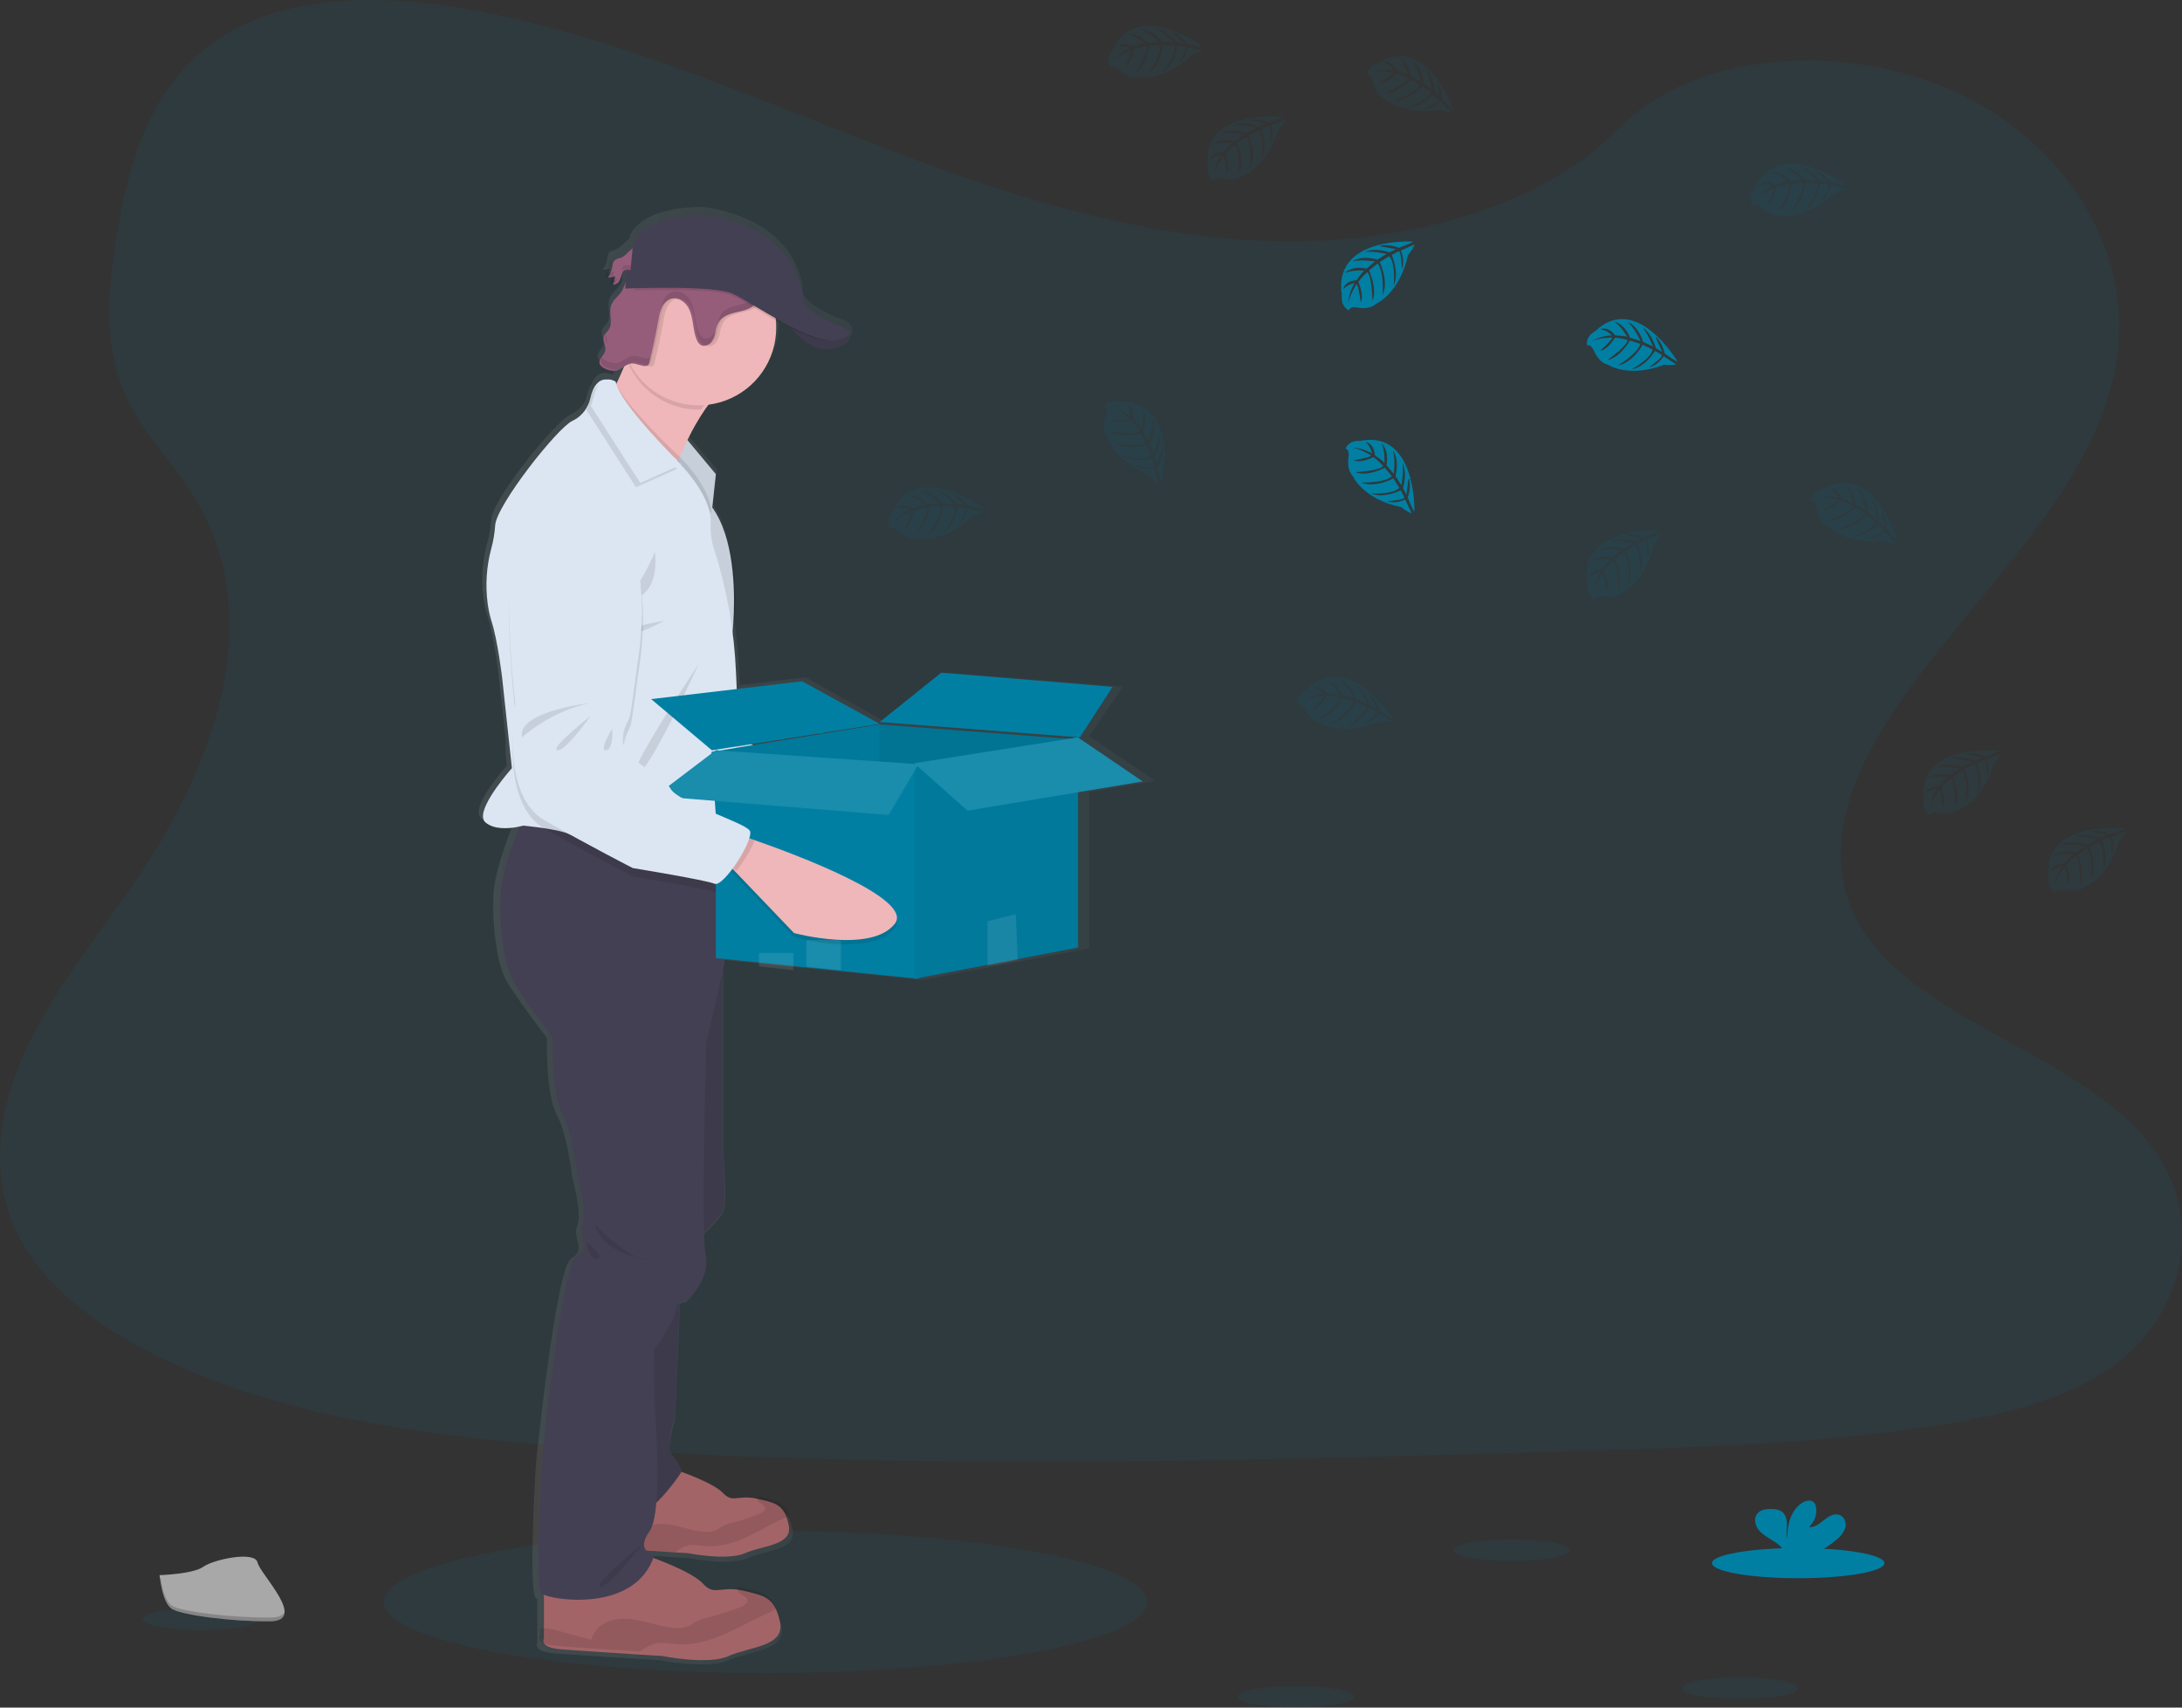 <?xml version="1.0" encoding="UTF-8"?>
<svg width="506px" height="396px" viewBox="0 0 506 396" version="1.1" xmlns="http://www.w3.org/2000/svg" xmlns:xlink="http://www.w3.org/1999/xlink">
    <rect x="0" y="0" width="506" height="396" fill="#333333" stroke="none"/>
    <!-- Generator: Sketch 53.2 (72643) - https://sketchapp.com -->
    <title>search-no-results</title>
    <desc>Created with Sketch.</desc>
    <defs>
        <linearGradient x1="0.042%" y1="50.012%" x2="100%" y2="50.012%" id="search-no-results--linearGradient-1">
            <stop stop-color="#808080" stop-opacity="0.25" offset="0%"></stop>
            <stop stop-color="#808080" stop-opacity="0.12" offset="54%"></stop>
            <stop stop-color="#808080" stop-opacity="0.1" offset="100%"></stop>
        </linearGradient>
    </defs>
    <g id="search-no-results--Guidelines" stroke="none" stroke-width="1" fill="none" fill-rule="evenodd">
        <g id="search-no-results--illustrations" transform="translate(-544, -1112)" fill-rule="nonzero">
            <g id="search-no-results--search-no-results" transform="translate(544, 1112)">
                <ellipse id="search-no-results--Oval" fill="#017FA3" opacity="0.1" cx="177.5" cy="371.5" rx="88.5" ry="16.5"></ellipse>
                <path d="M293.991,55.886 C261.552,54.763 230.657,44.277 201.155,32.809 C171.654,21.34 142.433,8.637 110.771,2.562 C90.406,-1.346 67.115,-1.903 50.71,9.014 C34.917,19.549 29.814,37.685 27.073,54.527 C25.008,67.199 23.795,80.539 29.449,92.404 C33.378,100.642 40.345,107.565 45.167,115.457 C61.942,142.909 50.084,176.763 31.91,203.568 C23.389,216.14 13.49,228.151 6.909,241.521 C0.328,254.891 -2.715,270.262 3.044,283.938 C8.748,297.484 22.346,307.638 37.077,314.787 C66.995,329.311 102.235,333.465 136.624,335.823 C212.723,341.03 289.224,338.778 365.524,336.515 C393.763,335.682 422.122,334.835 449.899,330.465 C465.326,328.037 481.25,324.184 492.452,314.883 C506.667,303.078 510.19,283.091 500.662,268.291 C484.683,243.457 440.516,237.292 429.334,210.647 C423.189,195.978 429.5,179.643 438.436,166.042 C457.603,136.859 489.726,111.258 491.415,77.905 C492.578,54.998 477.135,32.056 453.257,21.215 C428.231,9.851 393.522,11.281 375.067,30.09 C356.046,49.435 322.635,56.885 293.991,55.886 Z" id="search-no-results--Path" fill="#017FA3" opacity="0.1"></path>
                <path d="M268,181.118 L252.6,170.769 L252.6,170.769 L260.368,159.242 L219.692,156.01 L205.076,167.276 L186.78,157.052 L171.521,158.882 L171.34,154.872 C171.151,150.693 170.729,146.527 170.078,142.394 C170.143,141.141 170.188,139.703 170.183,138.139 C170.183,131.549 169.288,122.814 165.356,116.991 L166.261,108.882 L158.921,100.237 C160.1,97.897 161.444,95.643 162.943,93.492 C163.194,93.131 163.446,92.78 163.717,92.439 C173.245,91.753 180.762,83.945 180.762,74.398 C180.762,73.957 180.762,73.516 180.711,73.08 C180.711,72.905 180.676,72.724 180.656,72.549 C181.586,73.05 182.527,73.551 183.467,74.052 C183.643,74.303 183.844,74.554 184.065,74.849 L184.065,74.849 L184.11,74.904 L184.392,75.25 L184.482,75.355 C184.583,75.476 184.688,75.591 184.794,75.711 L184.864,75.791 C185.131,76.087 185.413,76.388 185.714,76.683 C185.75,76.713 185.784,76.744 185.815,76.779 L186.192,77.129 L186.297,77.225 C186.619,77.51 186.961,77.786 187.303,78.047 L187.414,78.127 L187.846,78.422 L187.987,78.513 C188.153,78.613 188.324,78.718 188.49,78.813 L188.55,78.848 C188.746,78.954 188.947,79.054 189.148,79.149 L189.249,79.189 C189.42,79.263 189.587,79.333 189.752,79.4 L189.907,79.455 C190.083,79.515 190.254,79.57 190.435,79.62 L190.546,79.65 C190.767,79.705 190.988,79.75 191.215,79.786 L191.24,79.786 C191.453,79.82 191.668,79.842 191.883,79.851 L192.029,79.851 C192.222,79.861 192.415,79.861 192.607,79.851 L192.733,79.851 C192.974,79.837 193.214,79.808 193.452,79.765 C194.577,79.618 195.657,79.232 196.62,78.633 C196.865,78.47 197.082,78.268 197.263,78.037 C198.269,76.724 197.163,75.285 197.163,75.285 L197.163,75.285 C196.77,74.353 194.226,73.697 194.226,73.697 C194.226,73.697 186.182,70.349 186.182,67.683 C186.182,65.017 184.171,51.185 163.411,48.023 C163.411,48.023 149.906,47.266 146.11,54.473 L146.029,55.314 C144.913,56.011 143.988,57.409 142.887,57.82 C142.411,57.922 141.952,58.091 141.524,58.321 L141.524,58.226 L141.524,58.226 C141.397,58.337 141.293,58.471 141.218,58.622 C140.981,59.091 140.839,59.602 140.8,60.126 C140.687,60.765 140.464,61.38 140.142,61.945 C140.052,62.105 139.951,62.259 139.84,62.406 L139.84,62.406 L139.755,62.541 C140.338,62.586 140.924,62.492 141.464,62.265 C141.379,62.952 141.21,63.625 140.961,64.27 C141.614,64.291 142.219,63.931 142.51,63.348 L142.51,63.308 L142.575,63.218 C142.702,62.986 142.806,62.742 142.887,62.491 L142.832,62.551 C142.932,62.225 143.023,61.895 143.133,61.574 C143.184,61.393 143.267,61.223 143.38,61.073 C143.652,60.799 144.038,60.671 144.42,60.727 L144.214,65.072 L144.305,65.072 C144.184,65.388 144.036,65.693 143.862,65.984 C143.148,67.137 141.851,67.923 141.374,69.186 C141.168,69.795 141.089,70.44 141.142,71.081 C141.142,71.456 141.188,71.837 141.218,72.213 L141.218,72.183 C141.288,73.185 141.308,74.138 140.765,74.944 C140.393,75.496 139.795,75.912 139.589,76.538 C139.532,76.713 139.506,76.896 139.513,77.079 C139.554,77.629 139.669,78.17 139.855,78.688 C139.857,78.678 139.857,78.668 139.855,78.658 C139.981,79.039 140.01,79.445 139.941,79.841 C139.714,80.843 138.493,81.68 138.553,82.637 C138.549,82.763 138.568,82.888 138.608,83.008 C138.843,83.475 139.25,83.834 139.745,84.01 C140.52,84.45 141.41,84.645 142.299,84.571 C142.632,84.511 142.954,84.402 143.254,84.246 C142.902,85.053 142.54,85.849 142.173,86.606 C142.118,86.726 142.057,86.847 141.997,86.967 C141.997,86.967 138.89,84.897 137.125,89.117 C136.61,89.994 136.241,90.948 136.034,91.943 C135.946,92.341 135.821,92.731 135.662,93.106 C134.878,94.428 133.706,95.478 132.303,96.113 C128.703,97.757 114.163,115.833 113.906,120.514 C113.781,122.341 113.471,124.151 112.981,125.916 C111.837,130.073 111.543,134.418 112.116,138.69 C112.296,140.071 112.594,141.434 113.006,142.765 C114.55,147.44 115.581,156.165 115.581,156.165 L117.25,171.31 C117.188,173.4 117.279,175.492 117.521,177.569 C115.817,179.509 108.974,187.592 111.589,189.792 C113.6,191.526 117.119,191.241 119.095,190.885 C117.431,194.989 114.811,202.126 114.464,207.027 C113.962,214.278 115.324,223.885 117.481,227.574 C119.638,231.262 126.828,240.724 126.828,240.724 C126.828,240.724 126.491,253.704 129.06,258.42 C131.63,263.135 132.665,272.918 132.665,272.918 C132.665,272.918 135.064,281.177 133.862,284.214 C132.66,287.251 136.089,289.776 132.489,291.796 C128.889,293.816 124.284,339.335 124.284,339.335 C124.284,339.335 122.429,369.168 124.284,370.687 C124.383,370.759 124.489,370.821 124.601,370.872 L124.601,380.895 C124.601,380.895 123.314,383 128.548,383.426 C132.132,383.711 142.294,384.358 148.322,384.734 L152.993,385.024 C152.993,385.024 164.054,387.219 168.941,385.024 C173.828,382.829 182.491,382.88 181.204,377.081 C181.034,376.292 180.805,375.517 180.52,374.761 C179.108,371.163 176.709,370.752 172.29,369.749 C172.033,369.694 171.787,369.644 171.561,369.604 C166.905,368.797 165.377,370.957 162.767,368.146 C160.5,365.715 153.28,362.994 150.821,362.132 C150.881,361.952 150.957,361.776 151.017,361.591 C150.321,361.473 149.673,361.158 149.152,360.684 L155.814,361.105 L159.781,361.35 C159.781,361.35 169.183,363.22 173.356,361.35 C177.529,359.481 184.87,359.531 183.773,354.605 C183.629,353.933 183.436,353.274 183.195,352.63 C181.994,349.573 179.952,349.237 176.196,348.391 C175.98,348.345 175.779,348.3 175.578,348.265 C171.621,347.579 170.324,349.413 168.107,347.027 C166.206,344.993 160.208,342.713 158.051,341.936 C158.051,340.823 156.543,339.24 155.592,337.651 C154.476,335.797 156.538,329.307 156.538,329.307 L157.714,302.38 C158.162,302.181 158.636,302.046 159.122,301.979 C159.122,301.979 164.441,296.918 163.24,291.525 C162.995,289.894 162.867,288.248 162.858,286.599 C164.607,284.98 167.016,282.59 167.699,281.117 C168.816,278.716 167.699,267.084 167.699,267.084 L167.699,222.608 L176.599,223.505 L184.673,224.331 L187.132,224.582 L195.207,225.394 L213.765,227.263 L230.487,224.106 L237.722,222.743 L252.6,219.936 L252.6,183.653 L268,181.118 Z M145.517,60.887 L144.481,60.777 C144.823,60.792 145.185,60.857 145.517,60.887 Z" id="search-no-results--Shape" fill="url(#search-no-results--linearGradient-1)"></path>
                <path d="M231.574,205.532 C226.601,212.851 208.721,208.974 208.721,208.974 L194.865,195.639 L193,193.834 L196.128,187 C196.128,187 197.123,187.281 198.829,187.783 C207.786,190.458 235.772,199.378 231.574,205.532 Z" id="search-no-results--Path" fill="#EFB7B9"></path>
                <path d="M199,187.725 C198.369,189.752 196.641,192.788 194.923,195 L193,193.328 L196.226,187 C196.226,187 197.262,187.261 199,187.725 Z" id="search-no-results--Path" fill="#000000" opacity="0.1"></path>
                <path d="M151.186,112.211 C151.186,112.211 138.395,117.922 139.022,131.946 C139.474,140.981 140.452,149.981 141.951,158.901 C141.951,158.901 139.336,180.004 150.224,185.444 C161.112,190.885 171.189,195.357 171.189,195.357 C171.189,195.357 188.223,197.202 190.34,197.964 C192.457,198.726 199.071,187.074 197.851,185.259 C196.631,183.444 180.996,179.638 179.004,176.61 C177.011,173.581 172.404,171.711 172.404,171.711 C172.404,171.711 167.647,168.813 167.323,166.196 C167,163.579 168.255,161.628 168.574,160.48 C168.892,159.332 169.699,148.246 169.699,148.246 C169.699,148.246 175.069,108.786 151.186,112.211 Z" id="search-no-results--Path" fill="#DCE6F2"></path>
                <path d="M159,158 C159,158 141.414,160.913 143.116,167 C143.116,167 149.501,160.429 159,158 Z" id="search-no-results--Path" fill="#000000" opacity="0.1"></path>
                <path d="M160,161 C160,161 150.358,168.598 152.245,168.987 C154.131,169.376 160,161 160,161 Z" id="search-no-results--Path" fill="#000000" opacity="0.1"></path>
                <path d="M164.866,163 C164.866,163 161.677,168.344 163.637,167.982 C165.598,167.62 164.866,163 164.866,163 Z" id="search-no-results--Path" fill="#000000" opacity="0.1"></path>
                <path d="M199.416,188.119 L198.339,187.812 C198.646,186.804 198.732,185.988 198.48,185.61 C197.247,183.787 181.456,179.968 179.448,176.92 C177.439,173.872 172.778,171.998 172.778,171.998 C172.778,171.998 167.971,169.086 167.644,166.456 C167.316,163.826 168.585,161.866 168.907,160.713 C169.229,159.559 170.045,148.415 170.045,148.415 C170.045,148.415 175.456,108.771 151.319,112.212 C151.319,112.212 138.393,117.955 139.022,132.046 C139.479,141.125 140.469,150.169 141.987,159.131 C141.987,159.131 139.344,180.336 150.348,185.802 C161.352,191.268 171.535,195.762 171.535,195.762 C171.535,195.762 188.745,197.611 190.889,198.382 C191.699,198.674 193.164,197.168 194.599,195.097 L195.414,195.858 L209.438,208.987 C209.438,208.987 227.534,212.811 232.568,205.601 C236.821,199.535 208.502,190.749 199.416,188.119 Z" id="search-no-results--Path" fill="#000000" opacity="0.1"></path>
                <path d="M143.981,59.792 C143.496,59.884 143.032,60.06 142.609,60.311 C142.114,60.714 142.114,61.403 141.99,62.005 C141.845,62.842 141.506,63.636 141,64.325 C141.563,64.365 142.129,64.274 142.649,64.058 C142.564,64.722 142.398,65.374 142.154,65.999 C142.784,66.015 143.365,65.668 143.639,65.111 C143.901,64.564 144.109,63.994 144.258,63.408 C144.305,63.232 144.386,63.067 144.496,62.922 C144.952,62.393 145.798,62.631 146.501,62.699 C147.693,62.797 148.846,62.255 149.512,61.282 C150.26,60.17 150.304,57.326 148.522,57.025 C146.66,56.724 145.501,59.238 143.981,59.792 Z" id="search-no-results--Path" fill="#965D7B"></path>
                <g id="search-no-results--Group" opacity="0.1" transform="translate(140, 60)" fill="#000000">
                    <path d="M1.721,0.855 C1.768,0.61 1.8,0.355 1.858,0.11 L1.858,0.11 C1.358,0.525 1.332,1.23 1.2,1.855 C1.134,2.216 1.03,2.569 0.889,2.91 C1.304,2.283 1.586,1.585 1.721,0.855 L1.721,0.855 Z" id="search-no-results--Path"></path>
                    <path d="M1.889,4.985 C2.152,4.342 2.328,3.67 2.416,2.985 C1.889,3.196 1.318,3.29 0.747,3.26 C0.581,3.612 0.378,3.947 0.142,4.26 C0.739,4.304 1.338,4.211 1.889,3.99 C1.802,4.675 1.625,5.347 1.363,5.99 C2.033,6.005 2.65,5.647 2.942,5.075 C3.073,4.848 3.179,4.608 3.258,4.36 C2.944,4.777 2.428,5.012 1.889,4.985 L1.889,4.985 Z" id="search-no-results--Path"></path>
                    <path d="M6.511,1.585 C5.763,1.515 4.858,1.27 4.374,1.815 C4.258,1.966 4.173,2.135 4.121,2.315 C4.074,2.445 4.032,2.58 3.995,2.715 C4.495,2.34 5.305,2.54 5.984,2.605 C7.25,2.703 8.473,2.145 9.184,1.145 C9.344,0.902 9.463,0.637 9.537,0.36 C8.805,1.221 7.671,1.68 6.511,1.585 Z" id="search-no-results--Path"></path>
                </g>
                <polygon id="search-no-results--Path" fill="#DCE6F2" points="158.532 101 166 109.958 165.025 119 156 104.908"></polygon>
                <polygon id="search-no-results--Path" fill="#000000" opacity="0.1" points="166 109.958 165.084 118.463 165.025 119 156.877 106.28 156 104.908 156.255 104.512 158.528 101 159.033 101.606"></polygon>
                <path d="M170.679,88.582 C168.091,89.328 165.619,91.888 163.467,94.997 C162.013,97.143 160.713,99.389 159.576,101.72 C158.869,103.141 158.247,104.507 157.73,105.696 L157.369,106.543 C156.497,108.614 156.01,110 156.01,110 C156.01,110 136.202,95.032 139.336,94.024 C140.389,93.687 141.773,91.419 143.142,88.562 L143.313,88.199 C144.181,86.364 145.033,84.318 145.79,82.393 C147.34,78.437 148.488,75 148.488,75 C148.488,75 178.577,86.314 170.679,88.582 Z" id="search-no-results--Path" fill="#EFB7B9"></path>
                <path d="M182,74 C182,74 186.621,81.987 192.827,80.898 C199.033,79.809 196.48,76.609 196.48,76.609 L182,74 Z" id="search-no-results--Path" fill="#444053"></path>
                <path d="M172.758,360.192 C168.715,362.01 159.573,360.192 159.573,360.192 L155.72,359.955 C150.716,359.64 142.34,359.107 139.377,358.871 C135.054,358.521 136.115,356.776 136.115,356.776 L136.115,346.234 L157.091,341 C157.091,341 165.382,343.794 167.654,346.234 C169.811,348.56 171.071,346.771 174.919,347.442 C175.11,347.476 175.31,347.516 175.52,347.565 C179.173,348.388 181.154,348.713 182.325,351.695 C182.56,352.321 182.749,352.964 182.89,353.617 C183.971,358.417 176.796,358.383 172.758,360.192 Z" id="search-no-results--Path" fill="#A36468"></path>
                <path d="M183,351.419 C182.254,351.899 181.469,352.314 180.655,352.658 C177.922,353.943 175.323,355.51 172.561,356.723 C169.798,357.937 166.822,358.802 163.831,358.571 C162.266,358.454 160.666,358.059 159.17,358.52 C158.245,358.888 157.374,359.386 156.581,360 C151.613,359.672 143.295,359.119 140.354,358.874 C136.061,358.51 137.114,356.698 137.114,356.698 L137.114,355.417 C137.268,355.417 137.442,355.371 137.641,355.356 C138.669,355.339 139.693,355.497 140.672,355.822 C142.828,356.426 144.975,357.02 147.131,357.614 C147.489,356.22 148.388,355.039 149.615,354.347 C150.846,353.674 152.228,353.347 153.62,353.4 C156.964,353.446 160.129,355.08 163.468,355.243 C164.402,355.332 165.341,355.17 166.196,354.772 C166.653,354.537 167.055,354.194 167.503,353.933 C168.218,353.576 168.974,353.313 169.753,353.149 C171.943,352.588 174.093,351.873 176.188,351.009 C176.784,350.768 177.48,350.333 177.4,349.678 C177.296,348.807 175.969,348.705 175.621,347.906 C175.497,347.614 175.512,347.279 175.661,347 C175.85,347.036 176.049,347.077 176.257,347.128 C179.87,347.983 181.837,348.321 183,351.419 Z" id="search-no-results--Path" fill="#000000" opacity="0.1"></path>
                <path d="M169.008,384.031 C164.281,386.212 153.581,384.031 153.581,384.031 L149.077,383.764 C143.245,383.387 133.421,382.759 129.952,382.463 C124.891,382.041 126.135,379.95 126.135,379.95 L126.135,367.282 L150.685,361 C150.685,361 160.389,364.352 163.046,367.282 C165.569,370.071 167.028,367.925 171.551,368.729 C171.775,368.769 172.009,368.819 172.253,368.875 C176.528,369.88 178.847,370.256 180.215,373.834 C180.493,374.586 180.714,375.357 180.877,376.141 C182.112,381.9 173.736,381.855 169.008,384.031 Z" id="search-no-results--Path" fill="#A36468"></path>
                <path d="M180,373.077 C179.108,373.631 178.17,374.11 177.198,374.508 C173.93,375.99 170.82,377.797 167.518,379.199 C164.215,380.6 160.655,381.594 157.075,381.333 C155.207,381.197 153.293,380.73 151.521,381.273 C150.41,381.703 149.365,382.284 148.415,383 C142.497,382.623 132.53,381.996 129.01,381.699 C123.875,381.278 125.137,379.188 125.137,379.188 L125.137,377.712 C125.346,377.678 125.557,377.655 125.768,377.642 C126.998,377.619 128.224,377.801 129.394,378.179 L137.115,380.248 C137.549,378.635 138.632,377.271 140.109,376.477 C141.581,375.696 143.234,375.319 144.901,375.382 C148.9,375.437 152.682,377.32 156.676,377.511 C157.789,377.612 158.908,377.427 159.928,376.974 C160.479,376.698 160.938,376.301 161.494,376.005 C162.348,375.589 163.252,375.285 164.185,375.101 C166.789,374.447 169.346,373.622 171.84,372.63 C172.552,372.349 173.385,371.847 173.289,371.093 C173.163,370.089 171.577,369.969 171.158,369.045 C171.015,368.707 171.034,368.323 171.209,368 C171.436,368.04 171.673,368.09 171.921,368.146 C176.258,369.11 178.611,369.502 180,373.077 Z" id="search-no-results--Path" fill="#000000" opacity="0.1"></path>
                <path d="M157.854,297 L156.481,328.559 C156.481,328.559 154.424,335.003 155.54,336.847 C156.656,338.69 158.538,340.529 157.854,341.619 C157.17,342.709 148.941,354.492 146.282,349.972 C143.623,345.451 141,325.862 141,325.862 L143.453,301.666 L157.854,297 Z" id="search-no-results--Path" fill="#444053"></path>
                <path d="M163.697,219 L167.505,223.953 L167.505,267.03 C167.505,267.03 168.619,278.514 167.505,280.885 C166.392,283.257 160.747,288 160.747,288 L156,264.284 L157.026,239.196 L163.697,219 Z" id="search-no-results--Path" fill="#444053"></path>
                <path d="M157.854,297 L156.481,328.559 C156.481,328.559 154.424,335.003 155.54,336.847 C156.656,338.69 158.538,340.529 157.854,341.619 C157.17,342.709 148.941,354.492 146.282,349.972 C143.623,345.451 141,325.862 141,325.862 L143.453,301.666 L157.854,297 Z" id="search-no-results--Path" fill="#000000" opacity="0.1"></path>
                <path d="M163.697,219 L167.505,223.953 L167.505,267.03 C167.505,267.03 168.619,278.514 167.505,280.885 C166.392,283.257 160.747,288 160.747,288 L156,264.284 L157.026,239.196 L163.697,219 Z" id="search-no-results--Path" fill="#000000" opacity="0.1"></path>
                <path d="M168,200.038 L168,223.448 L163.817,241.671 C163.817,241.671 162.476,285.646 163.646,290.993 C164.816,296.34 159.629,301.361 159.629,301.361 C159.629,301.361 156.616,301.697 156.616,304.034 C156.616,306.372 151.594,313.063 151.594,313.063 L151.76,326.104 C151.76,326.104 153.939,350.517 150.59,355.197 C147.24,359.877 151.76,360.549 151.76,360.549 C147.577,374.258 127.49,371.083 125.677,369.578 C123.864,368.073 125.677,338.479 125.677,338.479 C125.677,338.479 130.166,293.335 133.681,291.329 C137.197,289.322 133.852,286.814 135.022,283.805 C136.192,280.795 133.852,272.604 133.852,272.604 C133.852,272.604 132.848,262.903 130.337,258.223 C127.826,253.544 128.157,240.668 128.157,240.668 C128.157,240.668 121.127,231.303 119.038,227.626 C116.949,223.949 115.603,214.419 116.105,207.226 C116.447,202.366 119.003,195.288 120.625,191.215 C121.403,189.264 121.966,188 121.966,188 L122.443,188.125 L149.872,195.298 L168,200.038 Z" id="search-no-results--Path" fill="#444053"></path>
                <path d="M169.69,88.595 C167.123,89.34 164.671,91.896 162.537,95 L161.98,95 C155.614,95.005 149.732,91.563 146.562,85.979 C145.911,84.842 145.387,83.635 145,82.381 C146.537,78.431 147.676,75 147.676,75 C147.676,75 177.523,86.331 169.69,88.595 Z" id="search-no-results--Path" fill="#000000" opacity="0.1"></path>
                <path d="M180,75.992 C180.012,83.532 175.312,90.279 168.229,92.888 C161.145,95.498 153.184,93.415 148.292,87.672 C143.399,81.929 142.614,73.747 146.326,67.181 C146.872,66.208 147.509,65.288 148.23,64.435 C149.417,63.023 150.812,61.798 152.368,60.805 C157.714,57.411 164.452,57.075 170.111,59.917 C175.769,62.76 179.515,68.364 179.975,74.674 C179.985,75.117 180,75.554 180,75.992 Z" id="search-no-results--Path" fill="#EFB7B9"></path>
                <path d="M165,118.454 L164.939,119 L156.528,106.092 C155.648,108.132 155.157,109.497 155.157,109.497 C155.157,109.497 135.178,94.732 138.339,93.739 C139.401,93.407 140.797,91.172 142.178,88.357 L142.35,88 C143.817,92.29 152.34,100.864 155.885,104.299 C156.295,104.697 156.634,105.024 156.897,105.262 L157.438,105.759 L157.722,106.037 C159.011,107.343 164.454,113.102 165,118.454 Z" id="search-no-results--Path" fill="#000000" opacity="0.1"></path>
                <path d="M171,163.319 L170.088,192.758 L169.928,198 C169.928,198 159.128,196.995 149.05,195.889 C140.935,194.999 133.286,194.039 132.109,193.476 C130.606,192.768 127.385,192.22 124.845,191.873 C122.882,191.607 121.339,191.466 121.339,191.466 C121.339,191.466 120.763,191.637 119.876,191.798 C117.943,192.149 114.546,192.436 112.568,190.712 C110.038,188.505 116.685,180.489 118.343,178.563 L118.709,178.146 L118.083,172.341 L116.455,157.287 C116.455,157.287 115.453,148.617 113.95,143.968 C113.548,142.646 113.259,141.292 113.084,139.922 C112.525,135.675 112.811,131.36 113.925,127.225 C114.401,125.468 114.703,123.669 114.827,121.852 C115.077,117.203 129.228,99.234 132.735,97.6 C134.312,96.862 135.581,95.592 136.321,94.012 C136.566,93.515 136.749,92.99 136.867,92.449 C138.37,85.914 142.172,88.508 142.172,88.508 C143.089,93.62 157.28,107.15 157.28,107.15 L157.56,107.432 C158.968,108.879 165.239,115.675 164.794,121.475 C164.705,123.634 165.026,125.79 165.74,127.828 C168.627,136.948 170.286,146.414 170.674,155.975 L171,163.319 Z" id="search-no-results--Path" fill="#DCE6F2"></path>
                <path d="M151.886,128 C151.886,128 148.216,136.683 145.463,138.088 C142.71,139.493 153.197,141.051 151.886,128 Z" id="search-no-results--Path" fill="#000000" opacity="0.1"></path>
                <path d="M154,144 C154,144 146,145.058 146,146.644 C146,148.23 154,144 154,144 Z" id="search-no-results--Path" fill="#000000" opacity="0.1"></path>
                <path d="M162,154 C162,154 150.577,179.22 147.383,179.984 C144.19,180.748 162,154 162,154 Z" id="search-no-results--Path" fill="#000000" opacity="0.1"></path>
                <path d="M157,108.733 L147.485,113 L136,95.105 C136.241,94.6 136.422,94.067 136.539,93.517 C138.024,86.882 141.779,89.516 141.779,89.516 C142.685,94.707 156.703,108.447 156.703,108.447 L157,108.733 Z" id="search-no-results--Path" fill="#000000" opacity="0.1"></path>
                <path d="M158,107.733 L148.485,112 L137,94.105 C137.241,93.6 137.422,93.067 137.539,92.517 C139.024,85.882 142.779,88.516 142.779,88.516 C143.685,93.707 157.703,107.447 157.703,107.447 L158,107.733 Z" id="search-no-results--Path" fill="#DCE6F2"></path>
                <path d="M170.839,197.895 C170.839,197.895 160.016,196.891 149.915,195.786 L168.038,200.53 L168.038,206.052 C167.245,206.77 166.557,207.141 166.11,206.95 C164.022,206.072 146.978,203.311 146.978,203.311 C146.978,203.311 137.078,198.291 126.395,192.267 C126.136,192.124 125.884,191.966 125.642,191.796 C124.396,190.95 123.323,189.875 122.479,188.628 C120.506,185.772 119.542,182.102 119.126,178.503 C118.892,176.441 118.804,174.364 118.865,172.289 C118.916,169.936 119.131,167.589 119.507,165.266 C118.474,156.268 117.971,147.217 118.001,138.159 C118.127,124.104 131.305,119.084 131.305,119.084 C155.528,116.951 148.017,156.105 148.017,156.105 C148.017,156.105 146.617,167.149 146.235,168.278 C145.854,169.407 144.483,171.29 144.669,173.925 C144.855,176.561 149.483,179.713 149.483,179.713 C149.483,179.713 154.001,181.831 155.864,184.969 C157.219,187.283 166.025,190.42 171,192.659 L170.839,197.895 Z" id="search-no-results--Path" fill="#000000" opacity="0.1"></path>
                <path d="M179,64.221 C179.009,65.054 178.838,65.88 178.5,66.639 C178.243,67.259 177.946,67.861 177.609,68.44 C177.083,69.506 176.336,70.444 175.419,71.192 C174.263,72.026 172.803,72.259 171.418,72.598 C170.032,72.937 168.592,73.478 167.802,74.672 C167.373,75.439 167.087,76.279 166.956,77.15 C166.824,78.021 166.48,78.845 165.956,79.548 C165.395,80.254 164.432,80.487 163.616,80.115 C163.197,79.829 162.88,79.416 162.71,78.936 C162.14,77.636 161.995,76.194 161.765,74.793 C161.535,73.392 161.21,71.95 160.36,70.822 C159.509,69.694 158.004,68.951 156.669,69.391 C155.766,69.743 155.043,70.451 154.668,71.354 C154.299,72.248 154.045,73.186 153.913,74.146 C153.293,77.579 152.561,80.991 151.717,84.384 C151.692,84.523 151.635,84.654 151.552,84.768 C151.419,84.902 151.24,84.978 151.052,84.981 C149.932,85.132 148.857,84.338 147.726,84.424 C147.61,84.432 147.494,84.451 147.381,84.48 C143.638,77.9 144.359,69.655 149.187,63.842 L149.277,63.817 C150.029,63.547 150.712,63.111 151.277,62.542 C151.999,61.811 152.668,61.029 153.278,60.2 L153.678,59.694 C154.827,58.293 156.137,57.035 157.579,55.946 C157.973,55.62 158.424,55.373 158.909,55.218 C159.324,55.136 159.75,55.122 160.17,55.177 C161.897,55.387 163.638,55.453 165.376,55.374 C166.587,55.182 167.807,55.057 169.032,55 C172.198,55.091 174.899,57.352 176.899,59.831 C177.974,61.1 178.935,62.562 179,64.221 Z" id="search-no-results--Path" fill="#000000" opacity="0.1"></path>
                <path d="M144.203,67.518 C143.502,68.667 142.236,69.449 141.762,70.709 C141.066,72.539 142.241,74.818 141.162,76.451 C140.804,77.001 140.214,77.409 140.012,78.039 C139.669,79.103 140.607,80.237 140.365,81.331 C140.123,82.425 138.681,83.348 139.064,84.417 C139.291,84.883 139.688,85.244 140.174,85.425 C140.938,85.863 141.817,86.059 142.695,85.985 C144.071,85.758 145.095,84.407 146.492,84.306 C147.626,84.225 148.71,85.012 149.84,84.866 C150.029,84.859 150.209,84.782 150.344,84.649 C150.43,84.536 150.487,84.405 150.511,84.266 C151.358,80.888 152.097,77.487 152.729,74.062 C152.858,73.105 153.112,72.169 153.485,71.279 C153.867,70.382 154.594,69.676 155.502,69.323 C156.849,68.889 158.361,69.625 159.224,70.749 C160.086,71.874 160.414,73.311 160.646,74.707 C160.878,76.104 161.024,77.54 161.594,78.836 C161.767,79.317 162.088,79.73 162.511,80.016 C163.268,80.454 164.286,80.106 164.866,79.451 C165.397,78.75 165.744,77.926 165.875,77.056 C166.006,76.19 166.295,75.354 166.727,74.591 C167.523,73.401 168.981,72.862 170.372,72.524 C171.764,72.186 173.231,71.949 174.406,71.118 C175.33,70.373 176.083,69.44 176.615,68.38 C177.361,67.079 178.057,65.668 177.996,64.17 C177.931,62.537 176.963,61.08 175.929,59.81 C173.912,57.339 171.184,55.086 167.992,55 C166.757,55.052 165.527,55.176 164.306,55.373 C162.554,55.452 160.798,55.384 159.057,55.171 C158.634,55.121 158.205,55.136 157.787,55.217 C157.297,55.366 156.842,55.613 156.45,55.943 C154.995,57.027 153.673,58.279 152.512,59.673 C151.764,60.666 150.952,61.609 150.082,62.497 C149.512,63.065 148.823,63.501 148.065,63.772 C147.561,63.913 147.057,63.812 146.577,63.969 C145.09,64.438 144.893,66.379 144.203,67.518 Z" id="search-no-results--Path" fill="#965D7B"></path>
                <path d="M192.829,80.897 C188.775,81.609 185.415,78.475 183.556,76.189 C182.984,75.495 182.465,74.763 182,74 L195.915,76.509 L196.477,76.611 C196.477,76.611 199.036,79.812 192.829,80.897 Z" id="search-no-results--Path" fill="#000000" opacity="0.1"></path>
                <g id="search-no-results--Group" opacity="0.1" transform="translate(139, 63)" fill="#000000">
                    <path d="M1.767,16.57 C1.824,15.916 1.723,15.258 1.473,14.65 C1.473,14.7 1.428,14.75 1.413,14.8 C1.195,15.47 1.489,16.165 1.676,16.86 C1.716,16.767 1.747,16.669 1.767,16.57 L1.767,16.57 Z" id="search-no-results--Path"></path>
                    <path d="M2.972,8.385 C2.92,9.076 2.934,9.771 3.013,10.46 C3.065,9.769 3.051,9.074 2.972,8.385 L2.972,8.385 Z" id="search-no-results--Path"></path>
                    <path d="M38.137,3.71 C37.604,4.763 36.847,5.691 35.919,6.43 C34.749,7.255 33.276,7.485 31.868,7.82 C30.461,8.155 29.008,8.69 28.208,9.87 C27.775,10.629 27.485,11.459 27.352,12.32 C27.22,13.183 26.872,13.999 26.339,14.695 C25.757,15.345 24.734,15.695 23.975,15.255 C23.55,14.971 23.227,14.562 23.053,14.085 C22.481,12.8 22.329,11.38 22.101,9.99 C21.873,8.6 21.534,7.18 20.673,6.065 C19.813,4.95 18.289,4.215 16.937,4.65 C16.023,4.999 15.293,5.699 14.911,6.59 C14.537,7.473 14.281,8.401 14.152,9.35 C13.521,12.747 12.778,16.12 11.924,19.47 C11.9,19.608 11.843,19.739 11.757,19.85 C11.621,19.982 11.441,20.058 11.251,20.065 C10.116,20.21 9.028,19.43 7.889,19.51 C6.486,19.61 5.458,20.95 4.076,21.17 C3.194,21.248 2.31,21.054 1.544,20.615 C1.192,20.465 0.877,20.244 0.618,19.965 C0.378,20.304 0.309,20.734 0.43,21.13 C0.653,21.596 1.054,21.955 1.544,22.13 C2.31,22.569 3.194,22.763 4.076,22.685 C5.458,22.465 6.486,21.125 7.889,21.025 C9.028,20.945 10.116,21.725 11.251,21.58 C11.441,21.573 11.621,21.497 11.757,21.365 C11.843,21.254 11.9,21.123 11.924,20.985 C12.775,17.652 13.517,14.278 14.152,10.865 C14.281,9.916 14.537,8.988 14.911,8.105 C15.293,7.214 16.023,6.514 16.937,6.165 C18.289,5.73 19.808,6.465 20.673,7.58 C21.539,8.695 21.868,10.12 22.101,11.505 C22.334,12.89 22.481,14.315 23.053,15.6 C23.227,16.077 23.55,16.486 23.975,16.77 C24.734,17.205 25.757,16.86 26.339,16.21 C26.872,15.514 27.22,14.698 27.352,13.835 C27.485,12.974 27.775,12.144 28.208,11.385 C29.008,10.205 30.471,9.675 31.868,9.335 C33.266,8.995 34.739,8.77 35.919,7.945 C36.847,7.206 37.604,6.278 38.137,5.225 C38.886,3.94 39.585,2.54 39.524,1.055 C39.514,0.864 39.494,0.674 39.463,0.485 C39.219,1.629 38.77,2.722 38.137,3.71 L38.137,3.71 Z" id="search-no-results--Path"></path>
                </g>
                <path d="M178.735,67.389 C180.04,69.726 180.814,72.325 181,75 C176.466,72.437 172.201,69.624 170.048,68.645 C166.298,66.938 152.272,67.194 147,67.353 C147.552,66.361 148.196,65.424 148.924,64.555 C150.128,63.114 151.544,61.866 153.122,60.854 C157.346,58.155 162.486,57.325 167.336,58.559 C172.186,59.793 176.318,62.983 178.761,67.379 L178.735,67.389 Z" id="search-no-results--Path" fill="#000000" opacity="0.1"></path>
                <path d="M193.654,78.81 C191.306,79.522 187.473,78.146 183.499,76.174 C182.949,75.485 182.448,74.758 182,74 L195.407,76.491 C196.296,77.088 196.52,77.939 193.654,78.81 Z" id="search-no-results--Path" fill="#000000" opacity="0.1"></path>
                <path d="M163.804,50.023 C163.804,50.023 150.542,49.272 146.814,56.404 L146.213,62.726 L145.202,62.616 L145,66.915 C145,66.915 165.269,66.039 169.882,68.101 C174.494,70.163 188.827,80.554 194.572,78.802 C200.316,77.05 194.066,75.424 194.066,75.424 C194.066,75.424 186.16,72.105 186.16,69.503 C186.16,66.9 184.2,53.151 163.804,50.023 Z" id="search-no-results--Path" fill="#444053"></path>
                <path d="M138,284 C138,284 146.375,292.627 150,291.964 C150,291.964 139.75,291.035 138,284 Z" id="search-no-results--Path" fill="#000000" opacity="0.1"></path>
                <path d="M136,288 C136,288 136.694,292.402 138.545,291.97 C140.396,291.538 136,288 136,288 Z" id="search-no-results--Path" fill="#000000" opacity="0.1"></path>
                <path d="M149,358 C149,358 137.243,367.732 139.225,367.995 C141.208,368.258 149,358 149,358 Z" id="search-no-results--Path" fill="#000000" opacity="0.1"></path>
                <polygon id="search-no-results--Path" fill="#017FA3" points="165 174.36 204 168 204 205 166.945 203.056"></polygon>
                <polygon id="search-no-results--Path" fill="#000000" opacity="0.05" points="165 174.36 204 168 204 205 166.945 203.056"></polygon>
                <polygon id="search-no-results--Path" fill="#017FA3" points="204 168 250 171.507 247.454 203.706 204 205"></polygon>
                <polygon id="search-no-results--Path" fill="#000000" opacity="0.1" points="204 168 250 171.507 247.454 203.706 204 205"></polygon>
                <polygon id="search-no-results--Path" fill="#017FA3" points="218.27 156 204 167.445 250.415 171 258 159.287"></polygon>
                <polygon id="search-no-results--Path" fill="#017FA3" points="151 162.125 186.03 158 204 167.877 165.089 174"></polygon>
                <polygon id="search-no-results--Path" fill="#017FA3" points="213 177.198 213 227 194.942 225.151 187.087 224.352 184.694 224.102 176.844 223.297 166 222.188 166 174 204.544 176.618"></polygon>
                <polygon id="search-no-results--Path" fill="#017FA3" points="250 171 250 219.735 235.442 222.518 228.361 223.871 212 227 212 177.027"></polygon>
                <polygon id="search-no-results--Path" fill="#000000" opacity="0.05" points="250 171 250 219.735 235.442 222.518 228.361 223.871 212 227 212 177.027"></polygon>
                <polygon id="search-no-results--Path" fill="#017FA3" points="152 184.603 165.967 174 213 177.235 206.076 189"></polygon>
                <polygon id="search-no-results--Path" fill="#FFFFFF" opacity="0.1" points="152 184.603 165.967 174 213 177.235 206.076 189"></polygon>
                <polygon id="search-no-results--Path" fill="#017FA3" points="249.948 171 212 177.006 224.351 188 265 181.224"></polygon>
                <polygon id="search-no-results--Path" fill="#FFFFFF" opacity="0.1" points="249.948 171 212 177.006 224.351 188 265 181.224"></polygon>
                <polygon id="search-no-results--Path" fill="#FFFFFF" opacity="0.1" points="236 222.655 229 224 229 213.654 235.557 212"></polygon>
                <polygon id="search-no-results--Path" fill="#FFFFFF" opacity="0.1" points="195 218 195 225 187 224.185 187 218"></polygon>
                <polygon id="search-no-results--Path" fill="#FFFFFF" opacity="0.1" points="184 221 184 225 176 224.119 176 221"></polygon>
                <path d="M207.498,215.233 C202.067,222.188 184.134,217.383 184.134,217.383 L170.808,203.462 L169,201.576 L172.536,195 C172.536,195 173.546,195.334 175.234,195.921 C184.165,199.047 212.069,209.381 207.498,215.233 Z" id="search-no-results--Path" fill="#000000" opacity="0.1"></path>
                <path d="M207.498,214.233 C202.067,221.188 184.134,216.383 184.134,216.383 L170.808,202.462 L169,200.576 L172.536,194 C172.536,194 173.546,194.334 175.234,194.921 C184.165,198.047 212.069,208.381 207.498,214.233 Z" id="search-no-results--Path" fill="#EFB7B9"></path>
                <path d="M175,194.87 C174.29,196.879 172.486,199.853 170.741,202 L169,200.216 L172.404,194 C172.404,194 173.381,194.316 175,194.87 Z" id="search-no-results--Path" fill="#000000" opacity="0.1"></path>
                <path d="M131.19,117.086 C131.19,117.086 118.126,122.107 118.001,136.165 C117.972,145.225 118.47,154.278 119.494,163.278 C119.494,163.278 115.762,184.24 126.338,190.265 C136.914,196.29 146.743,201.311 146.743,201.311 C146.743,201.311 163.64,204.073 165.715,204.951 C167.791,205.83 175.002,194.533 173.883,192.65 C172.763,190.767 157.379,186.123 155.552,182.985 C153.726,179.847 149.227,177.733 149.227,177.733 C149.227,177.733 144.638,174.575 144.454,171.939 C144.27,169.303 145.623,167.42 146.007,166.291 C146.39,165.161 147.778,154.115 147.778,154.115 C147.778,154.115 155.204,114.927 131.19,117.086 Z" id="search-no-results--Path" fill="#DCE6F2"></path>
                <path d="M137,163 C137,163 119.737,164.939 121.074,171 C121.074,171 127.634,164.886 137,163 Z" id="search-no-results--Path" fill="#000000" opacity="0.1"></path>
                <path d="M137,166 C137,166 127.464,173.472 129.215,173.978 C130.966,174.485 137,166 137,166 Z" id="search-no-results--Path" fill="#000000" opacity="0.1"></path>
                <path d="M141.958,169 C141.958,169 138.737,174.265 140.558,173.99 C142.378,173.715 141.958,169 141.958,169 Z" id="search-no-results--Path" fill="#000000" opacity="0.1"></path>
                <path d="M327.627,56.025 C327.627,56.025 309.001,54.853 311.177,68.495 C311.177,68.495 310.741,70.905 312.834,72 C312.834,72 312.868,70.977 314.745,71.33 C315.414,71.447 316.093,71.482 316.77,71.432 C317.686,71.368 318.557,70.993 319.25,70.363 L319.25,70.363 C319.25,70.363 324.49,68.106 326.529,59.162 C326.529,59.162 328.038,57.207 327.999,56.706 L324.852,58.113 C324.852,58.113 325.926,60.482 325.078,62.452 C325.078,62.452 324.98,58.2 324.372,58.297 C324.25,58.297 322.74,59.121 322.74,59.121 C322.74,59.121 324.588,63.245 323.191,66.249 C323.191,66.249 323.72,61.163 322.161,59.418 L319.946,60.769 C319.946,60.769 322.107,65.031 320.642,68.51 C320.642,68.51 321.019,63.173 319.48,61.096 L317.471,62.728 C317.471,62.728 319.505,66.934 318.265,69.82 C318.265,69.82 318.103,63.608 317.034,63.138 C317.034,63.138 315.28,64.755 315.015,65.42 C315.015,65.42 316.402,68.49 315.539,70.081 C315.539,70.081 315.01,65.942 314.559,65.921 C314.559,65.921 312.809,68.664 312.628,70.526 C312.713,68.79 313.231,67.107 314.133,65.645 C313.124,65.844 312.194,66.348 311.456,67.093 C311.456,67.093 311.726,65.154 314.564,64.985 C314.564,64.985 316.034,62.902 316.397,62.774 C316.397,62.774 313.574,62.529 311.863,63.322 C311.863,63.322 313.368,61.495 316.917,62.298 L318.877,60.61 C318.877,60.61 315.162,60.098 313.584,60.666 C313.584,60.666 315.397,59.049 319.412,60.226 L321.568,58.88 C321.568,58.88 318.402,58.164 316.515,58.425 C316.515,58.425 318.505,57.304 322.201,58.517 L323.745,57.796 C323.745,57.796 321.421,57.32 320.745,57.243 C320.068,57.166 320.029,56.972 320.029,56.972 C321.499,56.716 323.008,56.894 324.387,57.483 C324.387,57.483 327.695,56.24 327.627,56.025 Z" id="search-no-results--Path" fill="#017FA3"></path>
                <path d="M384.669,123.025 C384.669,123.025 365.995,121.853 368.177,135.495 C368.177,135.495 367.74,137.905 369.838,139 C369.838,139 369.873,137.977 371.76,138.33 C372.43,138.447 373.111,138.482 373.789,138.432 C374.697,138.363 375.559,137.99 376.246,137.368 L376.246,137.368 C376.246,137.368 381.504,135.106 383.549,126.162 C383.549,126.162 385.057,124.212 384.998,123.711 L381.843,125.113 C381.843,125.113 382.92,127.482 382.074,129.452 C382.074,129.452 381.971,125.2 381.367,125.297 C381.244,125.297 379.725,126.121 379.725,126.121 C379.725,126.121 381.583,130.25 380.182,133.249 C380.182,133.249 380.713,128.163 379.146,126.418 L376.949,127.753 C376.949,127.753 379.116,132.015 377.647,135.495 C377.647,135.495 378.025,130.158 376.482,128.081 L374.472,129.718 C374.472,129.718 376.507,133.919 375.268,136.805 C375.268,136.805 375.106,130.593 374.035,130.122 C374.035,130.122 372.276,131.739 372.005,132.404 C372.005,132.404 373.401,135.474 372.536,137.066 C372.536,137.066 372.005,132.926 371.553,132.906 C371.553,132.906 369.799,135.648 369.617,137.511 C369.705,135.774 370.227,134.092 371.131,132.63 C370.118,132.829 369.184,133.333 368.443,134.078 C368.443,134.078 368.718,132.138 371.563,131.969 C371.563,131.969 373.013,129.887 373.401,129.759 C373.401,129.759 370.57,129.513 368.855,130.306 C368.855,130.306 370.364,128.48 373.917,129.309 L375.883,127.62 C375.883,127.62 372.153,127.108 370.575,127.676 C370.575,127.676 372.394,126.059 376.418,127.236 L378.58,125.891 C378.58,125.891 375.401,125.179 373.509,125.435 C373.509,125.435 375.509,124.315 379.214,125.527 L380.762,124.806 C380.762,124.806 378.433,124.33 377.75,124.253 C377.067,124.176 377.033,123.982 377.033,123.982 C378.508,123.727 380.022,123.904 381.406,124.494 C381.406,124.494 384.728,123.24 384.669,123.025 Z" id="search-no-results--Path" fill="#017FA3" opacity="0.1"></path>
                <path d="M269.307,111.78 C269.307,111.78 273.796,93.248 259.923,93.183 C259.923,93.183 257.619,92.343 256.167,94.262 C256.167,94.262 257.158,94.467 256.485,96.296 C256.253,96.942 256.098,97.613 256.024,98.294 C255.924,99.223 256.139,100.158 256.634,100.958 L256.634,100.958 C256.634,100.958 257.932,106.604 266.383,110.141 C266.383,110.141 268.045,111.98 268.548,112 L267.727,108.607 C267.727,108.607 265.192,109.292 263.396,108.108 C263.396,108.108 267.619,108.712 267.624,108.108 C267.624,107.983 267.111,106.329 267.111,106.329 C267.111,106.329 262.704,107.498 259.985,105.594 C259.985,105.594 264.915,106.973 266.921,105.699 L265.998,103.241 C265.998,103.241 261.38,104.705 258.22,102.651 C258.22,102.651 263.427,103.921 265.757,102.721 L264.5,100.433 C264.5,100.433 259.985,101.772 257.353,100.048 C257.353,100.048 263.509,100.918 264.176,99.928 C264.176,99.928 262.894,97.895 262.283,97.515 C262.283,97.515 259.02,98.404 257.583,97.27 C257.583,97.27 261.765,97.425 261.862,96.995 C261.862,96.995 259.466,94.782 257.64,94.282 C259.342,94.659 260.914,95.462 262.201,96.61 C262.182,95.563 261.851,94.544 261.247,93.677 C261.247,93.677 263.114,94.277 262.786,97.175 C262.786,97.175 264.582,98.974 264.638,99.384 C264.638,99.384 265.382,96.59 264.905,94.737 C264.905,94.737 266.444,96.556 264.992,99.978 L266.306,102.252 C266.306,102.252 267.496,98.604 267.193,96.925 C267.193,96.925 268.471,99.014 266.588,102.851 L267.537,105.245 C267.537,105.245 268.804,102.177 268.886,100.248 C268.886,100.248 269.64,102.437 267.778,105.949 L268.219,107.618 C268.219,107.618 269.102,105.365 269.297,104.695 C269.492,104.025 269.692,104.02 269.692,104.02 C269.684,105.541 269.242,107.028 268.414,108.318 C268.414,108.318 269.086,111.805 269.307,111.78 Z" id="search-no-results--Path" fill="#017FA3" opacity="0.1"></path>
                <path d="M228,117.856 C228,117.856 212.469,106.315 206.918,118.817 C206.918,118.817 205.223,120.561 206.439,122.649 C206.439,122.649 207.019,121.835 208.475,123.185 C208.99,123.661 209.561,124.075 210.174,124.418 C211.006,124.878 211.965,125.055 212.907,124.924 L212.907,124.924 C212.907,124.924 218.688,126.031 225.344,119.808 C225.344,119.808 227.72,119.049 227.944,118.605 L224.438,117.993 C224.438,117.993 224.072,120.556 222.265,121.703 C222.265,121.703 224.499,118.134 223.919,117.877 C223.802,117.821 222.051,117.624 222.051,117.624 C222.051,117.624 221.4,122.083 218.55,123.766 C218.55,123.766 221.792,119.868 221.39,117.543 L218.728,117.401 C218.728,117.401 218.276,122.148 215.1,124.191 C215.1,124.191 218.342,120 218.153,117.411 L215.518,117.624 C215.518,117.624 214.983,122.239 212.332,123.918 C212.332,123.918 215.584,118.701 214.917,117.71 C214.917,117.71 212.51,118.048 211.915,118.443 C211.915,118.443 211.452,121.749 209.823,122.588 C209.823,122.588 211.63,118.872 211.263,118.615 C211.263,118.615 208.246,119.884 207.06,121.329 C208.086,119.945 209.457,118.851 211.04,118.155 C210.055,117.748 208.973,117.636 207.925,117.831 C207.925,117.831 209.218,116.385 211.772,117.856 C211.772,117.856 214.164,116.962 214.571,117.073 C214.571,117.073 212.256,115.268 210.337,114.955 C210.337,114.955 212.648,114.297 215.268,116.977 L217.909,116.709 C217.909,116.709 214.973,114.181 213.289,113.756 C213.289,113.756 215.747,113.448 218.581,116.694 L221.186,116.81 C221.186,116.81 218.83,114.424 217.054,113.564 C217.054,113.564 219.39,113.767 221.934,116.865 L223.67,117.144 C223.67,117.144 221.914,115.435 221.364,114.99 C220.815,114.545 220.891,114.358 220.891,114.358 C222.307,114.981 223.521,115.982 224.397,117.25 C224.397,117.25 227.934,118.064 228,117.856 Z" id="search-no-results--Path" fill="#017FA3" opacity="0.1"></path>
                <path d="M279,10.86 C279,10.86 263.469,-0.69 257.918,11.821 C257.918,11.821 256.223,13.565 257.439,15.653 C257.439,15.653 258.019,14.839 259.475,16.189 C259.993,16.664 260.565,17.076 261.18,17.418 C262.011,17.878 262.97,18.056 263.912,17.924 L263.912,17.924 C263.912,17.924 269.693,19.031 276.349,12.801 C276.349,12.801 278.725,12.048 278.944,11.598 L275.438,10.996 C275.438,10.996 275.077,13.56 273.265,14.708 C273.265,14.708 275.504,11.138 274.924,10.88 C274.807,10.824 273.056,10.627 273.056,10.627 C273.056,10.627 272.385,15.097 269.535,16.771 C269.535,16.771 272.771,12.872 272.375,10.546 L269.713,10.405 C269.713,10.405 269.255,15.153 266.085,17.191 C266.085,17.191 269.326,12.999 269.138,10.41 L266.507,10.622 C266.507,10.622 265.968,15.244 263.317,16.923 C263.317,16.923 266.574,11.704 265.907,10.713 C265.907,10.713 263.5,11.052 262.905,11.446 C262.905,11.446 262.442,14.753 260.813,15.593 C260.813,15.593 262.62,11.876 262.253,11.613 C262.253,11.613 259.236,12.887 258.05,14.334 C259.074,12.947 260.446,11.853 262.029,11.158 C261.044,10.749 259.959,10.636 258.91,10.834 C258.91,10.834 260.208,9.388 262.762,10.86 C262.762,10.86 265.154,9.96 265.561,10.076 C265.561,10.076 263.246,8.271 261.327,7.952 C261.327,7.952 263.632,7.3 266.253,9.975 L268.894,9.707 C268.894,9.707 265.963,7.179 264.273,6.749 C264.273,6.749 266.731,6.445 269.571,9.692 L272.176,9.803 C272.176,9.803 269.82,7.416 268.039,6.562 C268.039,6.562 270.38,6.764 272.924,9.864 L274.654,10.142 C274.654,10.142 272.894,8.453 272.344,8.018 C271.794,7.583 271.871,7.391 271.871,7.391 C273.287,8.013 274.501,9.015 275.377,10.283 C275.377,10.283 278.913,11.052 279,10.86 Z" id="search-no-results--Path" fill="#017FA3" opacity="0.1"></path>
                <path d="M337,25.38 C337,25.38 330.942,7.657 319.517,14.622 C319.517,14.622 317.184,15.112 317,17.424 C317,17.424 317.919,17.09 318.326,18.955 C318.477,19.619 318.705,20.263 319.006,20.875 C319.416,21.698 320.085,22.368 320.913,22.784 L320.913,22.784 C320.913,22.784 324.944,26.833 333.763,25.493 C333.763,25.493 336.091,26.19 336.518,25.95 L334.036,23.54 C334.036,23.54 332.318,25.39 330.222,25.316 C330.222,25.316 334.011,23.687 333.698,23.162 C333.634,23.059 332.338,21.945 332.338,21.945 C332.338,21.945 329.329,25.15 326.101,24.938 C326.101,24.938 330.873,23.594 331.846,21.503 L329.79,19.937 C329.79,19.937 326.782,23.481 323.092,23.373 C323.092,23.373 328.058,21.797 329.314,19.618 L327.079,18.347 C327.079,18.347 324.1,21.748 321.012,21.64 C321.012,21.64 326.533,19.25 326.548,18.092 C326.548,18.092 324.428,17.046 323.728,17.036 C323.728,17.036 321.513,19.427 319.756,19.211 C319.756,19.211 323.271,17.223 323.122,16.816 C323.122,16.816 319.994,16.182 318.231,16.693 C319.826,16.144 321.537,16.017 323.197,16.325 C322.63,15.46 321.821,14.778 320.868,14.362 C320.868,14.362 322.715,13.915 323.951,16.487 C323.951,16.487 326.374,17.081 326.633,17.39 C326.633,17.39 325.779,14.685 324.413,13.38 C324.413,13.38 326.633,14.121 327.238,17.709 L329.512,18.936 C329.512,18.936 328.574,15.299 327.442,14.028 C327.442,14.028 329.592,15.127 330.059,19.275 L332.094,20.791 C332.094,20.791 331.528,17.591 330.575,15.932 C330.575,15.932 332.343,17.375 332.66,21.248 L333.897,22.416 C333.897,22.416 333.44,20.089 333.251,19.432 C333.063,18.774 333.216,18.73 333.216,18.73 C334.006,20.003 334.423,21.467 334.423,22.96 C334.423,22.96 336.826,25.508 337,25.38 Z" id="search-no-results--Path" fill="#017FA3" opacity="0.1"></path>
                <path d="M297.651,27.121 C297.651,27.121 278.512,25.004 280.093,38.49 C280.093,38.49 279.522,40.827 281.608,42 C281.608,42 281.694,40.997 283.628,41.448 C284.311,41.594 285.009,41.663 285.708,41.654 C286.652,41.637 287.565,41.315 288.309,40.736 L288.309,40.736 C288.309,40.736 293.818,38.795 296.389,30.145 C296.389,30.145 298.035,28.314 297.999,27.818 L294.692,29.031 C294.692,29.031 295.702,31.404 294.692,33.289 C294.692,33.289 294.798,29.122 294.187,29.187 C294.061,29.187 292.465,29.909 292.465,29.909 C292.465,29.909 294.162,34.046 292.576,36.93 C292.576,36.93 293.374,31.975 291.854,30.19 L289.506,31.393 C289.506,31.393 291.526,35.681 289.834,39.011 C289.834,39.011 290.49,33.806 289.011,31.694 L286.865,33.199 C286.865,33.199 288.743,37.416 287.324,40.18 C287.324,40.18 287.471,34.091 286.395,33.575 C286.395,33.575 284.506,35.079 284.198,35.701 C284.198,35.701 285.476,38.76 284.511,40.29 C284.511,40.29 284.173,36.213 283.729,36.173 C283.729,36.173 281.79,38.765 281.507,40.596 C281.682,38.899 282.302,37.277 283.304,35.892 C282.257,36.036 281.274,36.48 280.477,37.171 C280.477,37.171 280.85,35.29 283.779,35.27 C283.779,35.27 285.37,33.309 285.799,33.204 C285.799,33.204 282.906,32.818 281.103,33.505 C281.103,33.505 282.744,31.79 286.35,32.788 L288.475,31.238 C288.475,31.238 284.633,30.466 283.007,30.967 C283.007,30.967 284.956,29.463 289.026,30.842 L291.313,29.633 C291.313,29.633 288.087,28.771 286.132,28.926 C286.132,28.926 288.238,27.923 291.98,29.312 L293.606,28.685 C293.606,28.685 291.238,28.099 290.541,27.988 C289.844,27.878 289.819,27.687 289.819,27.687 C291.345,27.514 292.891,27.763 294.283,28.41 C294.283,28.41 297.686,27.331 297.651,27.121 Z" id="search-no-results--Path" fill="#017FA3" opacity="0.1"></path>
                <path d="M463.666,174.121 C463.666,174.121 444.51,172.003 446.093,185.486 C446.093,185.486 445.522,187.825 447.61,189 C447.61,189 447.696,187.996 449.633,188.443 C450.316,188.594 451.016,188.663 451.716,188.649 C452.662,188.634 453.577,188.311 454.321,187.73 L454.321,187.73 C454.321,187.73 459.838,185.787 462.386,177.133 C462.386,177.133 464.035,175.296 463.999,174.804 L460.687,176.014 C460.687,176.014 461.699,178.393 460.687,180.28 C460.687,180.28 460.793,176.104 460.181,176.174 C460.055,176.174 458.457,176.892 458.457,176.892 C458.457,176.892 460.156,181.033 458.568,183.92 C458.568,183.92 459.367,178.965 457.845,177.173 L455.494,178.383 C455.494,178.383 457.516,182.675 455.827,186.008 C455.827,186.008 456.48,180.798 454.998,178.679 L452.849,180.185 C452.849,180.185 454.73,184.407 453.309,187.168 C453.309,187.168 453.456,181.074 452.379,180.562 C452.379,180.562 450.492,182.068 450.179,182.69 C450.179,182.69 451.463,185.752 450.492,187.283 C450.492,187.283 450.154,183.202 449.709,183.162 C449.709,183.162 447.767,185.757 447.484,187.589 C447.659,185.891 448.28,184.267 449.284,182.881 C448.234,183.022 447.249,183.467 446.452,184.161 C446.452,184.161 446.826,182.273 449.759,182.253 C449.759,182.253 451.357,180.291 451.782,180.19 C451.782,180.19 448.884,179.799 447.079,180.486 C447.079,180.486 448.723,178.775 452.338,179.773 L454.462,178.222 C454.462,178.222 450.659,177.51 449.006,178.001 C449.006,178.001 450.958,176.495 455.034,177.871 L457.324,176.666 C457.324,176.666 454.093,175.803 452.136,175.958 C452.136,175.958 454.245,174.954 457.992,176.345 L459.62,175.712 C459.62,175.712 457.248,175.125 456.551,175.02 C455.853,174.914 455.827,174.718 455.827,174.718 C457.356,174.541 458.904,174.79 460.298,175.436 C460.298,175.436 463.716,174.337 463.666,174.121 Z" id="search-no-results--Path" fill="#017FA3" opacity="0.1"></path>
                <path d="M492.685,192.12 C492.685,192.12 473.508,190.007 475.093,203.486 C475.093,203.486 474.526,205.825 476.612,207 C476.612,207 476.698,205.996 478.637,206.448 C479.32,206.595 480.018,206.663 480.718,206.649 C481.66,206.629 482.571,206.309 483.315,205.735 L483.315,205.735 C483.315,205.735 488.833,203.792 491.384,195.133 C491.384,195.133 493.04,193.3 492.999,192.803 L489.683,194.013 C489.683,194.013 490.696,196.393 489.683,198.28 C489.683,198.28 489.79,194.108 489.177,194.174 C489.05,194.174 487.451,194.892 487.451,194.892 C487.451,194.892 489.152,199.033 487.562,201.92 C487.562,201.92 488.362,196.965 486.838,195.178 L484.484,196.383 C484.484,196.383 486.509,200.675 484.818,204.008 C484.818,204.008 485.471,198.797 483.988,196.684 L481.836,198.19 C481.836,198.19 483.72,202.412 482.302,205.178 C482.302,205.178 482.444,199.078 481.366,198.566 C481.366,198.566 479.477,200.072 479.163,200.695 C479.163,200.695 480.449,203.757 479.477,205.288 C479.477,205.288 479.138,201.207 478.693,201.167 C478.693,201.167 476.749,203.762 476.47,205.594 C476.645,203.896 477.265,202.273 478.267,200.886 C477.217,201.029 476.231,201.474 475.432,202.166 C475.432,202.166 475.812,200.278 478.748,200.263 C478.748,200.263 480.343,198.3 480.773,198.195 C480.773,198.195 477.872,197.808 476.065,198.496 C476.065,198.496 477.71,196.779 481.33,197.778 L483.456,196.227 C483.456,196.227 479.649,195.514 477.994,196.006 C477.994,196.006 479.948,194.5 484.028,195.88 L486.322,194.671 C486.322,194.671 483.087,193.807 481.128,193.963 C481.128,193.963 483.239,192.959 486.99,194.349 L488.62,193.722 C488.62,193.722 486.246,193.135 485.552,193.024 C484.859,192.914 484.823,192.723 484.823,192.723 C486.354,192.549 487.903,192.799 489.299,193.446 C489.299,193.446 492.736,192.336 492.685,192.12 Z" id="search-no-results--Path" fill="#017FA3" opacity="0.1"></path>
                <path d="M428,42.856 C428,42.856 412.469,31.315 406.918,43.817 C406.918,43.817 405.223,45.561 406.439,47.649 C406.439,47.649 407.019,46.835 408.475,48.185 C408.99,48.661 409.561,49.075 410.174,49.418 C411.006,49.878 411.965,50.055 412.907,49.924 L412.907,49.924 C412.907,49.924 418.688,51.031 425.349,44.808 C425.349,44.808 427.72,44.049 427.944,43.605 L424.448,42.978 C424.448,42.978 424.082,45.541 422.275,46.688 C422.275,46.688 424.509,43.119 423.929,42.861 C423.812,42.806 422.067,42.609 422.067,42.609 C422.067,42.609 421.41,47.067 418.561,48.751 C418.561,48.751 421.802,44.853 421.4,42.528 L418.739,42.386 C418.739,42.386 418.286,47.133 415.11,49.176 C415.11,49.176 418.357,44.985 418.164,42.396 L415.528,42.609 C415.528,42.609 415.019,47.224 412.342,48.903 C412.342,48.903 415.599,43.685 414.927,42.695 C414.927,42.695 412.52,43.033 411.925,43.428 C411.925,43.428 411.467,46.734 409.839,47.573 C409.839,47.573 411.64,43.857 411.274,43.599 C411.274,43.599 408.256,44.868 407.07,46.314 C408.096,44.93 409.468,43.836 411.05,43.139 C410.065,42.733 408.983,42.621 407.935,42.816 C407.935,42.816 409.233,41.37 411.788,42.841 C411.788,42.841 414.174,41.946 414.581,42.058 C414.581,42.058 412.266,40.253 410.347,39.939 C410.347,39.939 412.658,39.282 415.278,41.962 L417.919,41.694 C417.919,41.694 414.988,39.166 413.299,38.741 C413.299,38.741 415.757,38.433 418.591,41.678 L421.202,41.795 C421.202,41.795 418.84,39.409 417.064,38.549 C417.064,38.549 419.405,38.751 421.944,41.85 L423.68,42.128 C423.68,42.128 421.924,40.42 421.375,39.975 C420.825,39.53 420.906,39.383 420.906,39.383 C422.32,40.007 423.532,41.008 424.407,42.275 C424.407,42.275 427.934,43.064 428,42.856 Z" id="search-no-results--Path" fill="#017FA3" opacity="0.1"></path>
                <path d="M440,125.368 C440,125.368 434.675,106.77 422.698,113.447 C422.698,113.447 420.299,113.817 420,116.224 C420,116.224 420.952,115.924 421.281,117.869 C421.403,118.567 421.607,119.249 421.888,119.9 C422.264,120.774 422.914,121.502 423.741,121.971 L423.741,121.971 C423.741,121.971 427.659,126.337 436.7,125.362 C436.7,125.362 439.038,126.185 439.484,125.962 L437.089,123.352 C437.089,123.352 435.252,125.19 433.126,125.017 C433.126,125.017 437.054,123.494 436.75,122.951 C436.689,122.839 435.424,121.626 435.424,121.626 C435.424,121.626 432.215,124.804 428.934,124.433 C428.934,124.433 433.86,123.266 434.943,121.164 L432.918,119.448 C432.918,119.448 429.689,122.971 425.938,122.697 C425.938,122.697 431.04,121.291 432.447,119.102 L430.23,117.686 C430.23,117.686 427.016,121.062 423.898,120.808 C423.898,120.808 429.633,118.59 429.704,117.397 C429.704,117.397 427.588,116.219 426.874,116.178 C426.874,116.178 424.51,118.544 422.713,118.239 C422.713,118.239 426.388,116.346 426.257,115.919 C426.257,115.919 423.098,115.122 421.281,115.564 C422.927,115.074 424.671,115.024 426.343,115.417 C425.807,114.498 425.015,113.757 424.065,113.284 C424.065,113.284 425.968,112.903 427.102,115.62 C427.102,115.62 429.537,116.341 429.79,116.676 C429.79,116.676 429.046,113.838 427.715,112.431 C427.715,112.431 429.942,113.294 430.392,117.031 L432.65,118.407 C432.65,118.407 431.86,114.599 430.767,113.259 C430.767,113.259 432.903,114.493 433.192,118.798 L435.216,120.458 C435.216,120.458 434.786,117.128 433.895,115.381 C433.895,115.381 435.631,116.955 435.773,120.966 L436.978,122.235 C436.978,122.235 436.624,119.808 436.472,119.118 C436.32,118.427 436.472,118.331 436.472,118.331 C437.221,119.681 437.58,121.214 437.509,122.758 C437.509,122.758 439.818,125.489 440,125.368 Z" id="search-no-results--Path" fill="#017FA3" opacity="0.1"></path>
                <path d="M323,166.487 C323,166.487 312.564,150.472 302.874,160.057 C302.874,160.057 300.657,161.053 301.046,163.416 C301.046,163.416 301.888,162.869 302.757,164.611 C303.069,165.228 303.456,165.806 303.911,166.333 C304.52,167.051 305.355,167.555 306.286,167.766 L306.286,167.766 C306.286,167.766 311.318,170.792 319.797,167.368 C319.797,167.368 322.295,167.497 322.663,167.164 L319.598,165.372 C319.598,165.372 318.336,167.612 316.227,168.035 C316.227,168.035 319.608,165.546 319.154,165.088 C319.067,164.999 317.494,164.213 317.494,164.213 C317.494,164.213 315.282,168.084 312.002,168.647 C312.002,168.647 316.441,166.183 316.901,163.904 L314.454,162.854 C314.454,162.854 312.324,167.059 308.616,167.831 C308.616,167.831 313.162,165.098 313.903,162.65 L311.349,161.933 C311.349,161.933 309.193,165.999 306.103,166.621 C306.103,166.621 311.027,162.949 310.756,161.804 C310.756,161.804 308.376,161.281 307.691,161.441 C307.691,161.441 306.072,164.322 304.243,164.531 C304.243,164.531 307.267,161.734 307.017,161.366 C307.017,161.366 303.732,161.49 302.098,162.411 C303.556,161.491 305.236,160.959 306.971,160.868 C306.194,160.152 305.219,159.673 304.167,159.49 C304.167,159.49 305.898,158.609 307.742,160.848 C307.742,160.848 310.296,160.848 310.649,161.097 C310.649,161.097 309.116,158.609 307.436,157.678 C307.436,157.678 309.837,157.878 311.328,161.267 L313.908,161.933 C313.908,161.933 312.064,158.574 310.628,157.614 C310.628,157.614 313.044,158.181 314.541,162.157 L316.952,163.153 C316.952,163.153 315.593,160.142 314.229,158.733 C314.229,158.733 316.354,159.729 317.626,163.466 L319.159,164.327 C319.159,164.327 318.137,162.142 317.774,161.54 C317.412,160.938 317.555,160.799 317.555,160.799 C318.66,161.862 319.44,163.205 319.807,164.675 C319.807,164.675 322.862,166.656 323,166.487 Z" id="search-no-results--Path" fill="#017FA3" opacity="0.1"></path>
                <path d="M389,83.835 C389,83.835 379.475,67.607 369.882,76.842 C369.882,76.842 367.725,77.782 368.029,80.128 C368.029,80.128 368.848,79.603 369.632,81.36 C369.913,81.985 370.267,82.573 370.686,83.112 C371.249,83.842 372.035,84.364 372.922,84.597 L372.922,84.597 C372.922,84.597 377.652,87.754 385.892,84.597 C385.892,84.597 388.284,84.8 388.647,84.478 L385.77,82.607 C385.77,82.607 384.495,84.79 382.456,85.151 C382.456,85.151 385.774,82.761 385.358,82.31 C385.27,82.216 383.789,81.385 383.789,81.385 C383.789,81.385 381.549,85.171 378.397,85.631 C378.397,85.631 382.73,83.315 383.235,81.068 L380.922,79.969 C380.922,79.969 378.75,84.092 375.167,84.75 C375.167,84.75 379.613,82.172 380.397,79.762 L377.975,78.97 C377.975,78.97 375.779,82.929 372.799,83.473 C372.799,83.473 377.632,79.969 377.407,78.826 C377.407,78.826 375.142,78.232 374.466,78.371 C374.466,78.371 372.823,81.187 371.064,81.34 C371.064,81.34 374.049,78.658 373.823,78.282 C373.823,78.282 370.667,78.307 369.073,79.173 C370.501,78.304 372.128,77.826 373.794,77.787 C373.07,77.051 372.148,76.546 371.142,76.332 C371.142,76.332 372.833,75.506 374.573,77.787 C374.573,77.787 377.024,77.871 377.353,78.124 C377.353,78.124 375.966,75.649 374.377,74.63 C374.377,74.63 376.672,74.897 378,78.312 L380.451,79.054 C380.451,79.054 378.789,75.659 377.436,74.659 C377.436,74.659 379.74,75.298 381.054,79.291 L383.333,80.365 C383.333,80.365 382.123,77.332 380.882,75.911 C380.882,75.911 382.887,76.966 384,80.717 L385.436,81.617 C385.436,81.617 384.515,79.415 384.191,78.807 C383.868,78.198 384.005,78.064 384.005,78.064 C385.032,79.155 385.74,80.511 386.049,81.984 C386.049,81.984 388.858,83.998 389,83.835 Z" id="search-no-results--Path" fill="#017FA3"></path>
                <path d="M327.998,118.607 C327.998,118.607 328.494,99.577 315.348,102.259 C315.348,102.259 312.993,101.894 312,104.062 C312,104.062 312.993,104.062 312.715,105.985 C312.624,106.671 312.614,107.365 312.685,108.053 C312.775,108.986 313.168,109.864 313.803,110.551 L313.803,110.551 C313.803,110.551 316.172,115.815 324.918,117.603 C324.918,117.603 326.86,119.077 327.347,118.997 L325.857,115.84 C325.857,115.84 323.597,117.009 321.655,116.215 C321.655,116.215 325.777,115.97 325.663,115.361 C325.663,115.236 324.809,113.717 324.809,113.717 C324.809,113.717 320.865,115.74 317.91,114.412 C317.91,114.412 322.877,114.786 324.501,113.143 L323.115,110.93 C323.115,110.93 319.053,113.268 315.626,111.889 C315.626,111.889 320.816,112.099 322.783,110.466 L321.129,108.468 C321.129,108.468 317.121,110.675 314.28,109.507 C314.28,109.507 320.299,109.142 320.736,108.038 C320.736,108.038 319.107,106.305 318.452,106.04 C318.452,106.04 315.541,107.539 313.952,106.729 C313.952,106.729 317.925,106.06 317.95,105.616 C317.95,105.616 315.233,103.922 313.401,103.797 C315.091,103.828 316.743,104.303 318.193,105.176 C317.967,104.155 317.449,103.223 316.703,102.494 C316.703,102.494 318.596,102.709 318.854,105.591 C318.854,105.591 320.925,106.999 321.059,107.389 C321.059,107.389 321.203,104.507 320.374,102.789 C320.374,102.789 322.201,104.262 321.516,107.898 L323.22,109.866 C323.22,109.866 323.607,106.06 322.986,104.477 C322.986,104.477 324.615,106.27 323.612,110.396 L324.988,112.548 C324.988,112.548 325.574,109.297 325.261,107.384 C325.261,107.384 326.413,109.382 325.36,113.183 L326.115,114.731 C326.115,114.731 326.498,112.349 326.547,111.654 C326.597,110.96 326.786,110.915 326.786,110.915 C327.085,112.405 326.966,113.949 326.443,115.376 C326.443,115.376 327.779,118.672 327.998,118.607 Z" id="search-no-results--Path" fill="#017FA3"></path>
                <ellipse id="search-no-results--Oval" fill="#017FA3" opacity="0.1" cx="350.5" cy="359.5" rx="13.5" ry="2.5"></ellipse>
                <ellipse id="search-no-results--Oval" fill="#017FA3" opacity="0.1" cx="300.5" cy="393.5" rx="13.5" ry="2.5"></ellipse>
                <ellipse id="search-no-results--Oval" fill="#017FA3" opacity="0.1" cx="46.5" cy="375.5" rx="13.5" ry="2.5"></ellipse>
                <ellipse id="search-no-results--Oval" fill="#017FA3" opacity="0.1" cx="403.5" cy="391.5" rx="13.5" ry="2.5"></ellipse>
                <ellipse id="search-no-results--Oval" fill="#017FA3" cx="417" cy="362.5" rx="20" ry="3.5"></ellipse>
                <path d="M425.98,356.983 C426.917,356.26 427.599,355.281 427.935,354.179 C428.19,353.064 427.69,351.73 426.572,351.323 C425.317,350.867 423.975,351.691 422.954,352.525 C421.934,353.36 420.775,354.315 419.443,354.141 C420.834,352.94 421.461,351.134 421.097,349.382 C421.039,349.025 420.88,348.69 420.638,348.412 C419.938,347.704 418.678,348.01 417.841,348.568 C415.188,350.343 414.448,353.767 414.432,356.852 C414.167,355.741 414.392,354.582 414.387,353.457 C414.381,352.331 414.05,351.032 413.034,350.44 C412.411,350.109 411.707,349.942 410.993,349.955 C409.799,349.916 408.467,350.028 407.656,350.857 C406.635,351.885 406.906,353.617 407.783,354.737 C408.661,355.858 410.003,356.58 411.238,357.366 C412.226,357.927 413.07,358.691 413.708,359.602 C413.78,359.729 413.84,359.862 413.886,360 L421.367,360 C423.042,359.198 424.594,358.183 425.98,356.983 Z" id="search-no-results--Path" fill="#017FA3"></path>
                <path d="M37,365.289 C37,365.289 44.787,365.046 47.146,363.341 C49.504,361.635 59.133,359.604 59.716,362.338 C60.299,365.072 71.424,375.925 62.628,375.997 C53.832,376.07 42.189,374.602 39.846,373.145 C37.502,371.687 37,365.289 37,365.289 Z" id="search-no-results--Path" fill="#A8A8A8"></path>
                <path d="M62.786,375.119 C53.986,375.187 42.339,373.817 39.994,372.456 C38.208,371.423 37.497,367.713 37.259,366 L37,366 C37,366 37.507,371.978 39.837,373.334 C42.166,374.69 53.829,376.065 62.629,375.998 C65.166,375.998 66.044,375.119 65.998,373.846 C65.643,374.622 64.674,375.105 62.786,375.119 Z" id="search-no-results--Path" fill="#000000" opacity="0.2"></path>
            </g>
        </g>
    </g>
</svg>